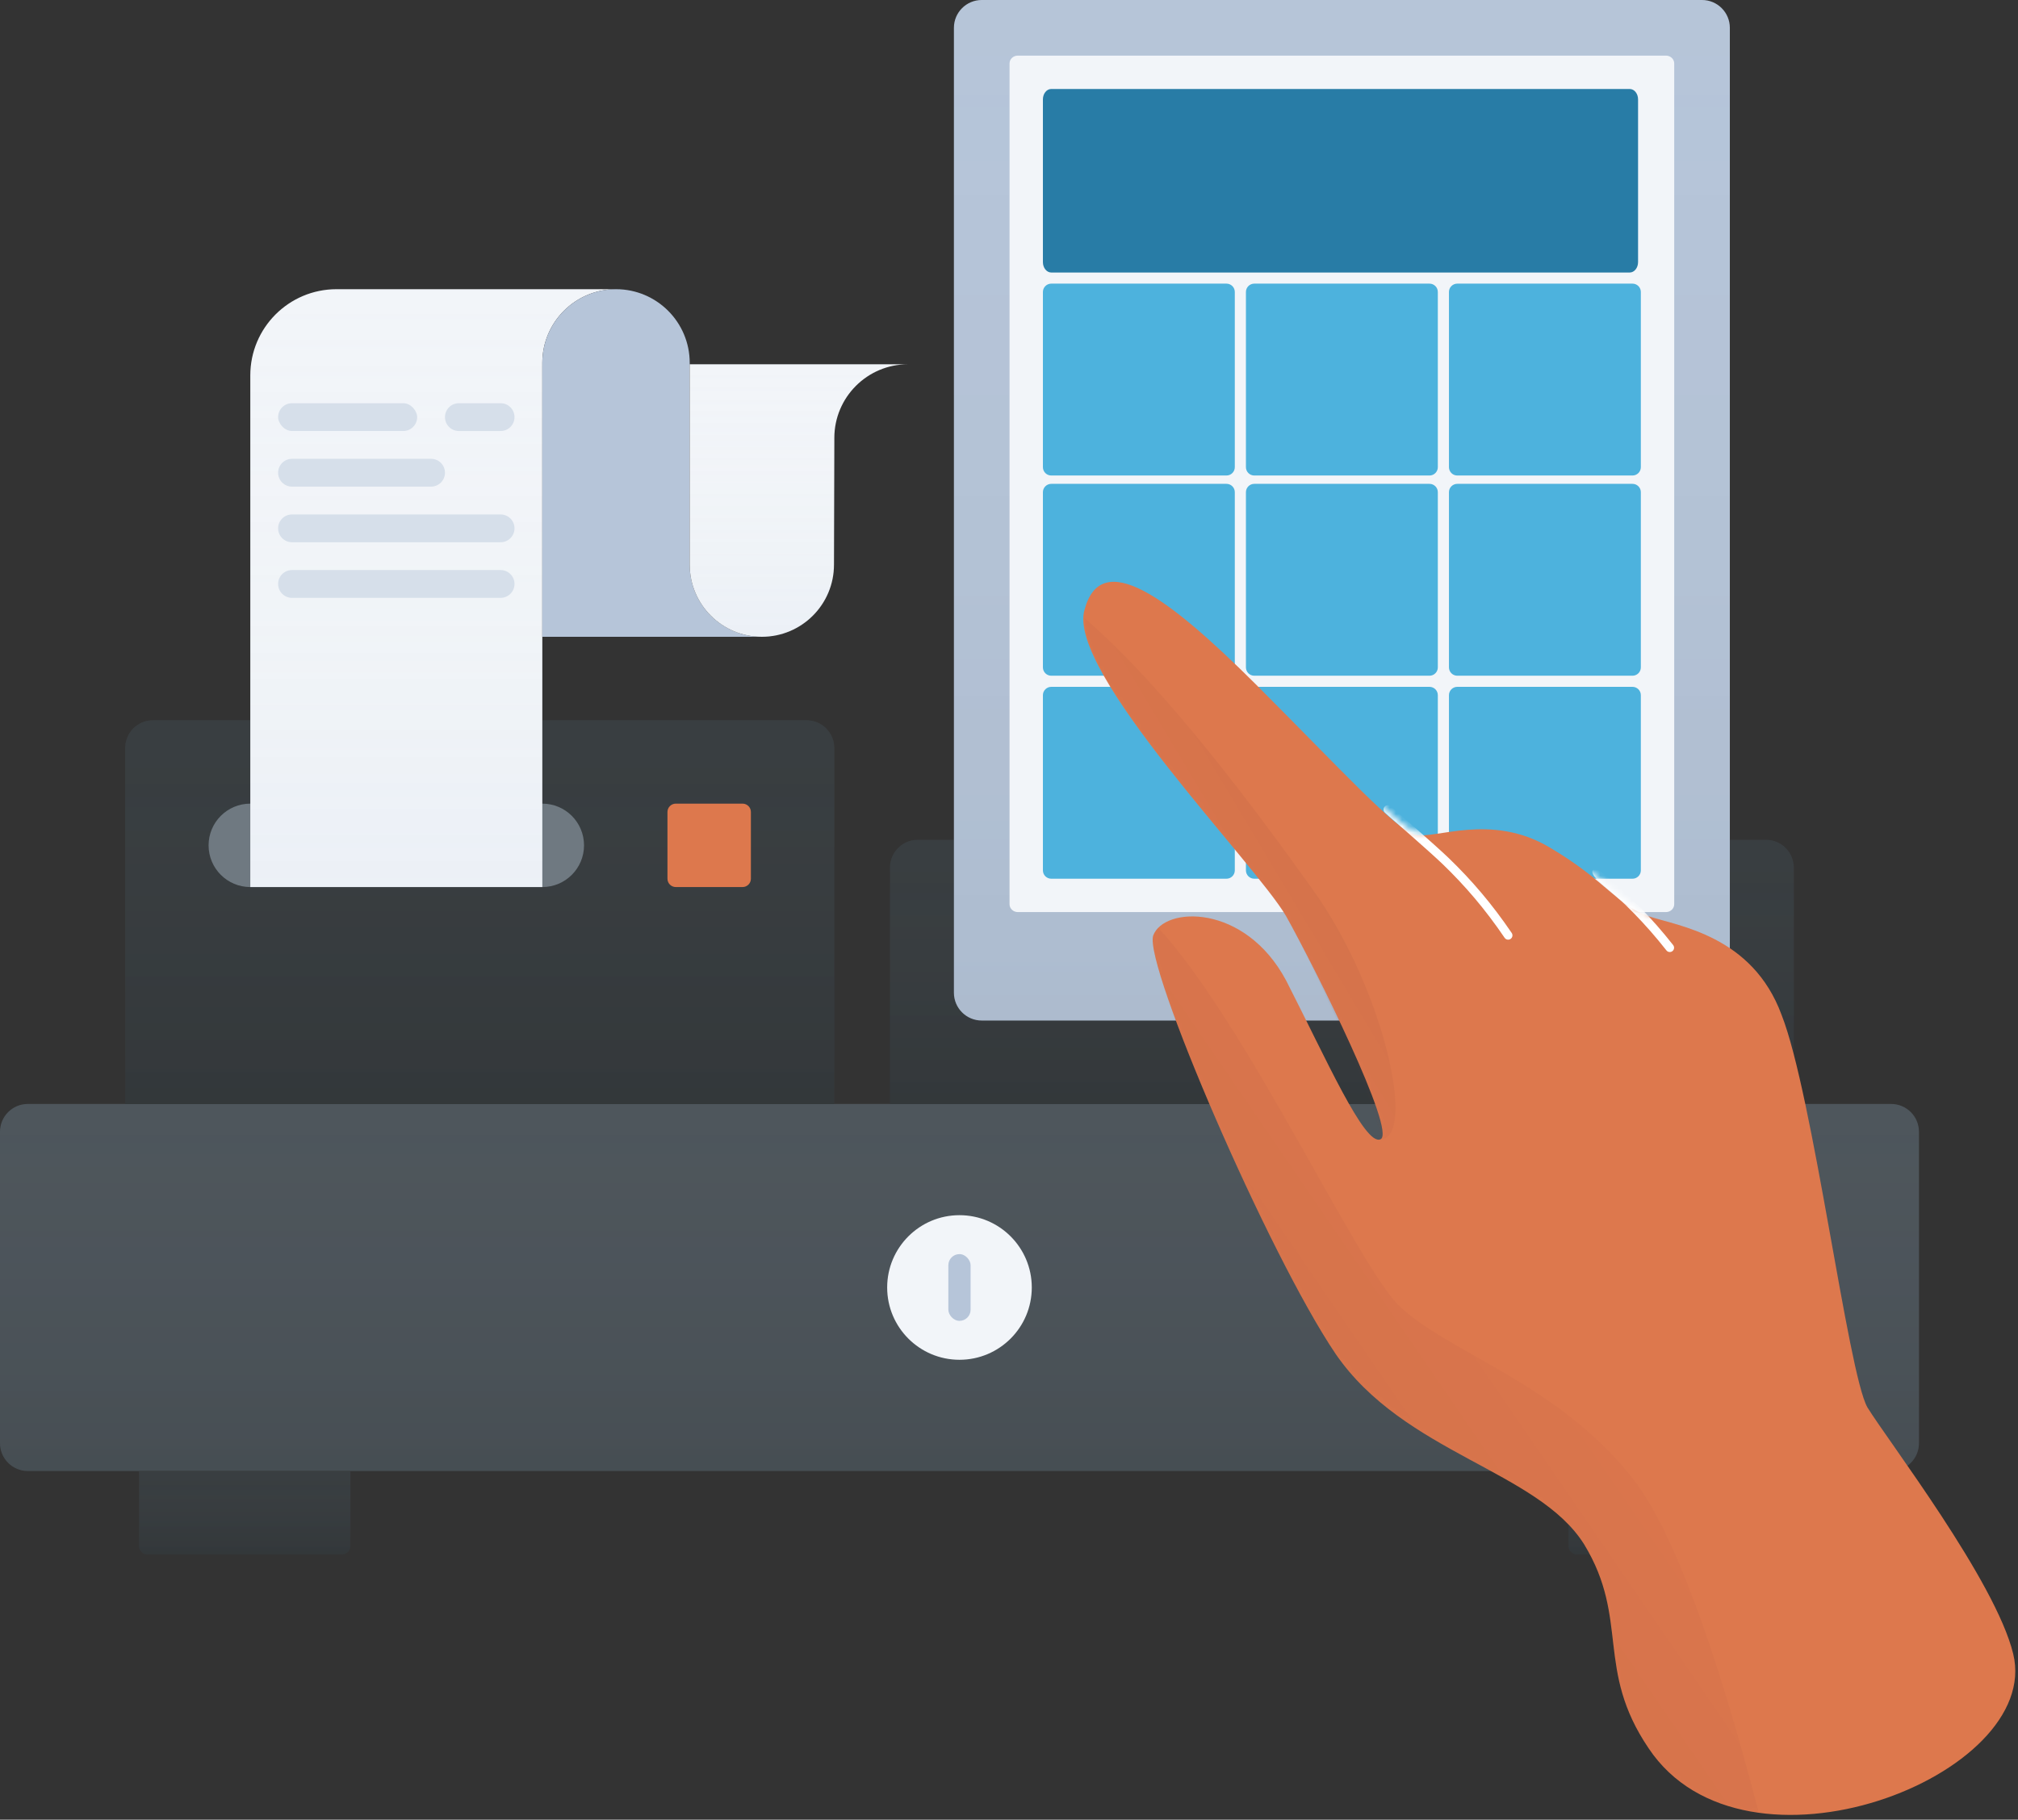 <svg width="326" height="294" viewBox="0 0 326 294" fill="none" xmlns="http://www.w3.org/2000/svg">
<rect x="0" y="0" width="326" height="294" fill="#333333" stroke="none"/>
<path fill-rule="evenodd" clip-rule="evenodd" d="M4.493 178.362H305.507C307.989 178.362 310 180.374 310 182.855V233.174C310 235.655 307.989 237.667 305.507 237.667H4.493C2.011 237.667 0 235.655 0 233.174V182.855C0 180.374 2.011 178.362 4.493 178.362Z" fill="#4E565C"/>
<path fill-rule="evenodd" clip-rule="evenodd" d="M4.493 178.362H305.507C307.989 178.362 310 180.374 310 182.855V233.174C310 235.655 307.989 237.667 305.507 237.667H4.493C2.011 237.667 0 235.655 0 233.174V182.855C0 180.374 2.011 178.362 4.493 178.362Z" fill="url(#paint0_linear)"/>
<path fill-rule="evenodd" clip-rule="evenodd" d="M155 219.696C161.451 219.696 166.681 214.466 166.681 208.014C166.681 201.563 161.451 196.333 155 196.333C148.549 196.333 143.319 201.563 143.319 208.014C143.319 214.466 148.549 219.696 155 219.696Z" fill="#F2F5F9"/>
<rect x="153.203" y="202.623" width="3.594" height="10.783" rx="1.797" fill="#B6C5D9"/>
<path fill-rule="evenodd" clip-rule="evenodd" d="M22.464 237.667H56.609V249.797C56.609 250.542 56.005 251.145 55.261 251.145H23.812C23.067 251.145 22.464 250.542 22.464 249.797V237.667Z" fill="#393E41"/>
<path fill-rule="evenodd" clip-rule="evenodd" d="M22.464 237.667H56.609V249.797C56.609 250.542 56.005 251.145 55.261 251.145H23.812C23.067 251.145 22.464 250.542 22.464 249.797V237.667Z" fill="url(#paint1_linear)"/>
<path fill-rule="evenodd" clip-rule="evenodd" d="M253.391 237.667H287.536V249.797C287.536 250.542 286.933 251.145 286.188 251.145H254.739C253.995 251.145 253.391 250.542 253.391 249.797V237.667Z" fill="#393E41"/>
<path fill-rule="evenodd" clip-rule="evenodd" d="M253.391 237.667H287.536V249.797C287.536 250.542 286.933 251.145 286.188 251.145H254.739C253.995 251.145 253.391 250.542 253.391 249.797V237.667Z" fill="url(#paint2_linear)"/>
<path fill-rule="evenodd" clip-rule="evenodd" d="M148.261 135.681H285.29C287.771 135.681 289.783 137.693 289.783 140.174V178.362H143.768V140.174C143.768 137.693 145.78 135.681 148.261 135.681Z" fill="#393E41"/>
<path fill-rule="evenodd" clip-rule="evenodd" d="M148.261 135.681H285.29C287.771 135.681 289.783 137.693 289.783 140.174V178.362H143.768V140.174C143.768 137.693 145.78 135.681 148.261 135.681Z" fill="url(#paint3_linear)"/>
<path fill-rule="evenodd" clip-rule="evenodd" d="M158.594 0L274.957 0C277.438 0 279.449 2.011 279.449 4.493V160.391C279.449 162.873 277.438 164.884 274.957 164.884H158.594C156.113 164.884 154.101 162.873 154.101 160.391V4.493C154.101 2.011 156.113 0 158.594 0Z" fill="#B6C5D9"/>
<path fill-rule="evenodd" clip-rule="evenodd" d="M158.594 0L274.957 0C277.438 0 279.449 2.011 279.449 4.493V160.391C279.449 162.873 277.438 164.884 274.957 164.884H158.594C156.113 164.884 154.101 162.873 154.101 160.391V4.493C154.101 2.011 156.113 0 158.594 0Z" fill="url(#paint4_linear)"/>
<path fill-rule="evenodd" clip-rule="evenodd" d="M164.429 8.985H269.122C269.863 8.985 270.464 9.552 270.464 10.251V146.097C270.464 146.796 269.863 147.362 269.122 147.362H164.429C163.688 147.362 163.087 146.796 163.087 146.097V10.251C163.087 9.552 163.688 8.985 164.429 8.985Z" fill="#F2F5F9"/>
<path fill-rule="evenodd" clip-rule="evenodd" d="M169.826 14.377H263.275C264.02 14.377 264.623 15.128 264.623 16.055V42.35C264.623 43.277 264.02 44.029 263.275 44.029H169.826C169.082 44.029 168.478 43.277 168.478 42.35V16.055C168.478 15.128 169.082 14.377 169.826 14.377Z" fill="#287CA6"/>
<path fill-rule="evenodd" clip-rule="evenodd" d="M169.826 45.826H198.13C198.875 45.826 199.478 46.429 199.478 47.174V75.478C199.478 76.223 198.875 76.826 198.13 76.826H169.826C169.082 76.826 168.478 76.223 168.478 75.478V47.174C168.478 46.429 169.082 45.826 169.826 45.826Z" fill="#4DB2DD"/>
<path fill-rule="evenodd" clip-rule="evenodd" d="M202.623 45.826H230.928C231.672 45.826 232.275 46.429 232.275 47.174V75.478C232.275 76.223 231.672 76.826 230.928 76.826H202.623C201.879 76.826 201.275 76.223 201.275 75.478V47.174C201.275 46.429 201.879 45.826 202.623 45.826Z" fill="#4DB2DD"/>
<path fill-rule="evenodd" clip-rule="evenodd" d="M235.42 45.826H263.725C264.469 45.826 265.072 46.429 265.072 47.174V75.478C265.072 76.223 264.469 76.826 263.725 76.826H235.42C234.676 76.826 234.072 76.223 234.072 75.478V47.174C234.072 46.429 234.676 45.826 235.42 45.826Z" fill="#4DB2DD"/>
<path fill-rule="evenodd" clip-rule="evenodd" d="M169.826 78.174H198.13C198.875 78.174 199.478 78.777 199.478 79.522V107.826C199.478 108.571 198.875 109.174 198.13 109.174H169.826C169.082 109.174 168.478 108.571 168.478 107.826V79.522C168.478 78.777 169.082 78.174 169.826 78.174Z" fill="#4DB2DD"/>
<path fill-rule="evenodd" clip-rule="evenodd" d="M202.623 78.174H230.928C231.672 78.174 232.275 78.777 232.275 79.522V107.826C232.275 108.571 231.672 109.174 230.928 109.174H202.623C201.879 109.174 201.275 108.571 201.275 107.826V79.522C201.275 78.777 201.879 78.174 202.623 78.174Z" fill="#4DB2DD"/>
<path fill-rule="evenodd" clip-rule="evenodd" d="M235.42 78.174H263.725C264.469 78.174 265.072 78.777 265.072 79.522V107.826C265.072 108.571 264.469 109.174 263.725 109.174H235.42C234.676 109.174 234.072 108.571 234.072 107.826V79.522C234.072 78.777 234.676 78.174 235.42 78.174Z" fill="#4DB2DD"/>
<path fill-rule="evenodd" clip-rule="evenodd" d="M169.826 110.971H198.13C198.875 110.971 199.478 111.575 199.478 112.319V140.623C199.478 141.368 198.875 141.971 198.13 141.971H169.826C169.082 141.971 168.478 141.368 168.478 140.623V112.319C168.478 111.575 169.082 110.971 169.826 110.971Z" fill="#4DB2DD"/>
<path fill-rule="evenodd" clip-rule="evenodd" d="M202.623 110.971H230.928C231.672 110.971 232.275 111.575 232.275 112.319V140.623C232.275 141.368 231.672 141.971 230.928 141.971H202.623C201.879 141.971 201.275 141.368 201.275 140.623V112.319C201.275 111.575 201.879 110.971 202.623 110.971Z" fill="#4DB2DD"/>
<path fill-rule="evenodd" clip-rule="evenodd" d="M235.42 110.971H263.725C264.469 110.971 265.072 111.575 265.072 112.319V140.623C265.072 141.368 264.469 141.971 263.725 141.971H235.42C234.676 141.971 234.072 141.368 234.072 140.623V112.319C234.072 111.575 234.676 110.971 235.42 110.971Z" fill="#4DB2DD"/>
<path fill-rule="evenodd" clip-rule="evenodd" d="M24.71 116.362H130.29C132.771 116.362 134.783 118.374 134.783 120.855V178.362H20.217V120.855C20.217 118.374 22.229 116.362 24.71 116.362Z" fill="#393E41"/>
<path fill-rule="evenodd" clip-rule="evenodd" d="M24.71 116.362H130.29C132.771 116.362 134.783 118.374 134.783 120.855V178.362H20.217V120.855C20.217 118.374 22.229 116.362 24.71 116.362Z" fill="url(#paint5_linear)"/>
<path fill-rule="evenodd" clip-rule="evenodd" d="M40.435 129.841H87.609C91.331 129.841 94.348 132.858 94.348 136.58C94.348 140.302 91.331 143.319 87.609 143.319H40.435C36.713 143.319 33.696 140.302 33.696 136.58C33.696 132.858 36.713 129.841 40.435 129.841Z" fill="#6F7981"/>
<path fill-rule="evenodd" clip-rule="evenodd" d="M109.174 129.841H119.957C120.701 129.841 121.304 130.444 121.304 131.188V141.971C121.304 142.715 120.701 143.319 119.957 143.319H109.174C108.43 143.319 107.826 142.715 107.826 141.971V131.188C107.826 130.444 108.43 129.841 109.174 129.841Z" fill="#DD784D"/>
<path fill-rule="evenodd" clip-rule="evenodd" d="M99.514 46.725C92.939 46.725 87.609 52.055 87.609 58.63V143.319H40.435V60.652C40.435 52.96 46.67 46.725 54.362 46.725H99.739C99.663 46.725 99.589 46.725 99.514 46.725Z" fill="#F2F5F9"/>
<path fill-rule="evenodd" clip-rule="evenodd" d="M99.514 46.725C92.939 46.725 87.609 52.055 87.609 58.63V143.319H40.435V60.652C40.435 52.96 46.67 46.725 54.362 46.725H99.739C99.663 46.725 99.589 46.725 99.514 46.725Z" fill="url(#paint6_linear)"/>
<path fill-rule="evenodd" clip-rule="evenodd" d="M111.42 58.63V91.231C111.42 97.524 116.408 102.651 122.646 102.876L122.652 102.884H87.609V58.63C87.609 52.055 92.939 46.725 99.514 46.725C106.09 46.725 111.42 52.055 111.42 58.63Z" fill="#B6C5D9"/>
<path fill-rule="evenodd" clip-rule="evenodd" d="M146.688 58.855C140.113 58.855 134.783 64.186 134.783 70.761V71.384L134.726 91.231C134.726 97.667 129.509 102.884 123.073 102.884C116.638 102.884 111.42 97.667 111.42 91.231V58.855C111.42 58.855 147.321 58.855 146.688 58.855Z" fill="#F2F5F9"/>
<path fill-rule="evenodd" clip-rule="evenodd" d="M146.688 58.855C140.113 58.855 134.783 64.186 134.783 70.761V71.384L134.726 91.231C134.726 97.667 129.509 102.884 123.073 102.884C116.638 102.884 111.42 97.667 111.42 91.231V58.855C111.42 58.855 147.321 58.855 146.688 58.855Z" fill="url(#paint7_linear)"/>
<path fill-rule="evenodd" clip-rule="evenodd" d="M47.174 92.101H80.87C82.11 92.101 83.116 93.107 83.116 94.348C83.116 95.588 82.11 96.594 80.87 96.594H47.174C45.933 96.594 44.928 95.588 44.928 94.348C44.928 93.107 45.933 92.101 47.174 92.101Z" fill="#D6DFEA"/>
<path fill-rule="evenodd" clip-rule="evenodd" d="M47.174 83.116H80.87C82.11 83.116 83.116 84.122 83.116 85.362C83.116 86.603 82.11 87.609 80.87 87.609H47.174C45.933 87.609 44.928 86.603 44.928 85.362C44.928 84.122 45.933 83.116 47.174 83.116Z" fill="#D6DFEA"/>
<path fill-rule="evenodd" clip-rule="evenodd" d="M47.174 74.13H69.638C70.878 74.13 71.884 75.136 71.884 76.377C71.884 77.617 70.878 78.623 69.638 78.623H47.174C45.933 78.623 44.928 77.617 44.928 76.377C44.928 75.136 45.933 74.13 47.174 74.13Z" fill="#D6DFEA"/>
<path fill-rule="evenodd" clip-rule="evenodd" d="M74.13 65.145H80.87C82.11 65.145 83.116 66.151 83.116 67.391C83.116 68.632 82.11 69.638 80.87 69.638H74.13C72.89 69.638 71.884 68.632 71.884 67.391C71.884 66.151 72.89 65.145 74.13 65.145Z" fill="#D6DFEA"/>
<rect x="44.928" y="65.145" width="22.464" height="4.493" rx="2.246" fill="#D6DFEA"/>
<path fill-rule="evenodd" clip-rule="evenodd" d="M255.934 249.549C248.453 237.557 226.83 234.858 215.744 218.714C204.904 202.66 184.729 155.857 186.295 151.154C188.025 146.428 201.092 145.898 207.776 158.43C214.205 171.003 220.466 185.248 223.02 184.068C225.644 182.878 212.475 156.446 207.776 148.036C202.822 139.495 172.192 108.399 175.209 98.492C177.908 88.525 188.536 96.28 202.925 110.618C217.107 124.816 225.191 133.731 228.563 134.87C231.78 135.677 240.882 131.24 250.39 136.949C259.562 142.373 261.286 146.324 266.328 148.036C271.076 149.617 283.081 151.143 287.808 163.973C292.879 176.842 298.525 221.809 301.667 227.375C304.982 232.782 322.391 255.465 325.226 267.218C330.038 286.905 281.851 305.738 266.328 282.462C257.688 269.711 263.264 261.641 255.934 249.549Z" fill="#DD784D"/>
<mask id="mask0" mask-type="alpha" maskUnits="userSpaceOnUse" x="175" y="94" width="151" height="200">
<path fill-rule="evenodd" clip-rule="evenodd" d="M255.934 249.549C248.453 237.557 226.83 234.858 215.744 218.714C204.904 202.66 184.729 155.857 186.295 151.154C188.025 146.428 201.092 145.898 207.776 158.43C214.205 171.003 220.466 185.248 223.02 184.068C225.644 182.878 212.475 156.446 207.776 148.036C202.822 139.495 172.192 108.399 175.209 98.492C177.908 88.525 188.536 96.28 202.925 110.618C217.107 124.816 225.191 133.731 228.563 134.87C231.78 135.677 240.882 131.24 250.39 136.949C259.562 142.373 261.286 146.324 266.328 148.036C271.076 149.617 283.081 151.143 287.808 163.973C292.879 176.842 298.525 221.809 301.667 227.375C304.982 232.782 322.391 255.465 325.226 267.218C330.038 286.905 281.851 305.738 266.328 282.462C257.688 269.711 263.264 261.641 255.934 249.549Z" fill="white"/>
<path fill-rule="evenodd" clip-rule="evenodd" d="M255.934 249.549C248.453 237.557 226.83 234.858 215.744 218.714C204.904 202.66 184.729 155.857 186.295 151.154C188.025 146.428 201.092 145.898 207.776 158.43C214.205 171.003 220.466 185.248 223.02 184.068C225.644 182.878 212.475 156.446 207.776 148.036C202.822 139.495 172.192 108.399 175.209 98.492C177.908 88.525 188.536 96.28 202.925 110.618C217.107 124.816 225.191 133.731 228.563 134.87C231.78 135.677 240.882 131.24 250.39 136.949C259.562 142.373 261.286 146.324 266.328 148.036C271.076 149.617 283.081 151.143 287.808 163.973C292.879 176.842 298.525 221.809 301.667 227.375C304.982 232.782 322.391 255.465 325.226 267.218C330.038 286.905 281.851 305.738 266.328 282.462C257.688 269.711 263.264 261.641 255.934 249.549Z" stroke="white"/>
</mask>
<g mask="url(#mask0)">
<path fill-rule="evenodd" clip-rule="evenodd" d="M284.139 292.889C276.997 265.574 270.367 247.779 264.249 239.501C252.122 223.512 233.59 218.521 225.792 210.745C218.936 203.652 201.314 165.381 187.117 149.891C186.745 150.266 186.465 150.69 186.295 151.154C184.729 155.857 204.904 202.66 215.744 218.714C226.83 234.858 248.453 237.557 255.934 249.549C263.264 261.641 257.688 269.711 266.328 282.462C270.477 288.683 276.959 291.896 284.139 292.889Z" fill="url(#paint8_linear)"/>
<path fill-rule="evenodd" clip-rule="evenodd" d="M207.776 148.036C212.081 155.68 222.617 178.554 223.02 184.068C228.793 184.068 223.875 160.141 211.933 143.532C203.962 132.354 188.589 111.344 175.209 99.878C174.873 110.992 203.165 139.971 207.776 148.036Z" fill="url(#paint9_linear)"/>
<path d="M224.677 130.283C224.396 130.023 223.958 130.039 223.698 130.32C223.438 130.6 223.454 131.039 223.735 131.299C223.937 131.486 224.145 131.677 224.361 131.872C224.301 131.818 230.934 137.57 233.043 139.602C236.697 143.124 239.907 146.873 243.065 151.516C243.28 151.832 243.711 151.914 244.028 151.699C244.344 151.484 244.426 151.053 244.211 150.737C240.997 146.011 237.725 142.19 234.004 138.604C231.865 136.542 225.207 130.769 225.291 130.845C225.079 130.653 224.875 130.466 224.677 130.283Z" fill="white"/>
<path d="M258.159 142.211C262.285 145.682 265.789 149.209 269.203 153.552C269.439 153.852 269.875 153.905 270.176 153.668C270.477 153.432 270.529 152.996 270.292 152.695C266.815 148.272 263.246 144.679 259.051 141.151C257.32 139.695 256.457 140.78 258.159 142.211Z" fill="white"/>
</g>
<defs>
<linearGradient id="paint0_linear" x1="0" y1="178.362" x2="0" y2="237.667" gradientUnits="userSpaceOnUse">
<stop stop-color="#4E565C" stop-opacity="0.01"/>
<stop offset="1" stop-opacity="0.1"/>
</linearGradient>
<linearGradient id="paint1_linear" x1="22.464" y1="237.667" x2="22.464" y2="251.145" gradientUnits="userSpaceOnUse">
<stop stop-color="#393E41" stop-opacity="0.01"/>
<stop offset="1" stop-opacity="0.104"/>
</linearGradient>
<linearGradient id="paint2_linear" x1="253.391" y1="237.667" x2="253.391" y2="251.145" gradientUnits="userSpaceOnUse">
<stop stop-color="#393E41" stop-opacity="0.01"/>
<stop offset="1" stop-opacity="0.104"/>
</linearGradient>
<linearGradient id="paint3_linear" x1="143.768" y1="135.681" x2="143.768" y2="178.362" gradientUnits="userSpaceOnUse">
<stop stop-color="#393E41" stop-opacity="0.01"/>
<stop offset="1" stop-opacity="0.104"/>
</linearGradient>
<linearGradient id="paint4_linear" x1="154.101" y1="0" x2="154.101" y2="164.884" gradientUnits="userSpaceOnUse">
<stop stop-color="#B6C5D9" stop-opacity="0.01"/>
<stop offset="1" stop-opacity="0.05"/>
</linearGradient>
<linearGradient id="paint5_linear" x1="20.217" y1="116.362" x2="20.217" y2="178.362" gradientUnits="userSpaceOnUse">
<stop stop-color="#393E41" stop-opacity="0.01"/>
<stop offset="1" stop-opacity="0.104"/>
</linearGradient>
<linearGradient id="paint6_linear" x1="40.435" y1="46.725" x2="40.435" y2="143.319" gradientUnits="userSpaceOnUse">
<stop stop-color="#F2F5F9" stop-opacity="0.01"/>
<stop offset="1" stop-color="#B6C5D9" stop-opacity="0.1"/>
</linearGradient>
<linearGradient id="paint7_linear" x1="111.42" y1="58.855" x2="111.42" y2="102.884" gradientUnits="userSpaceOnUse">
<stop stop-color="#F2F5F9" stop-opacity="0.01"/>
<stop offset="1" stop-color="#B6C5D9" stop-opacity="0.1"/>
</linearGradient>
<linearGradient id="paint8_linear" x1="333.104" y1="221.39" x2="199.775" y2="312.698" gradientUnits="userSpaceOnUse">
<stop stop-color="#FF6663" stop-opacity="0.01"/>
<stop offset="1" stop-opacity="0.1"/>
</linearGradient>
<linearGradient id="paint9_linear" x1="150.09" y1="141.973" x2="224.182" y2="97.761" gradientUnits="userSpaceOnUse">
<stop stop-color="#FF6663" stop-opacity="0.01"/>
<stop offset="1" stop-opacity="0.1"/>
</linearGradient>
</defs>
</svg>
